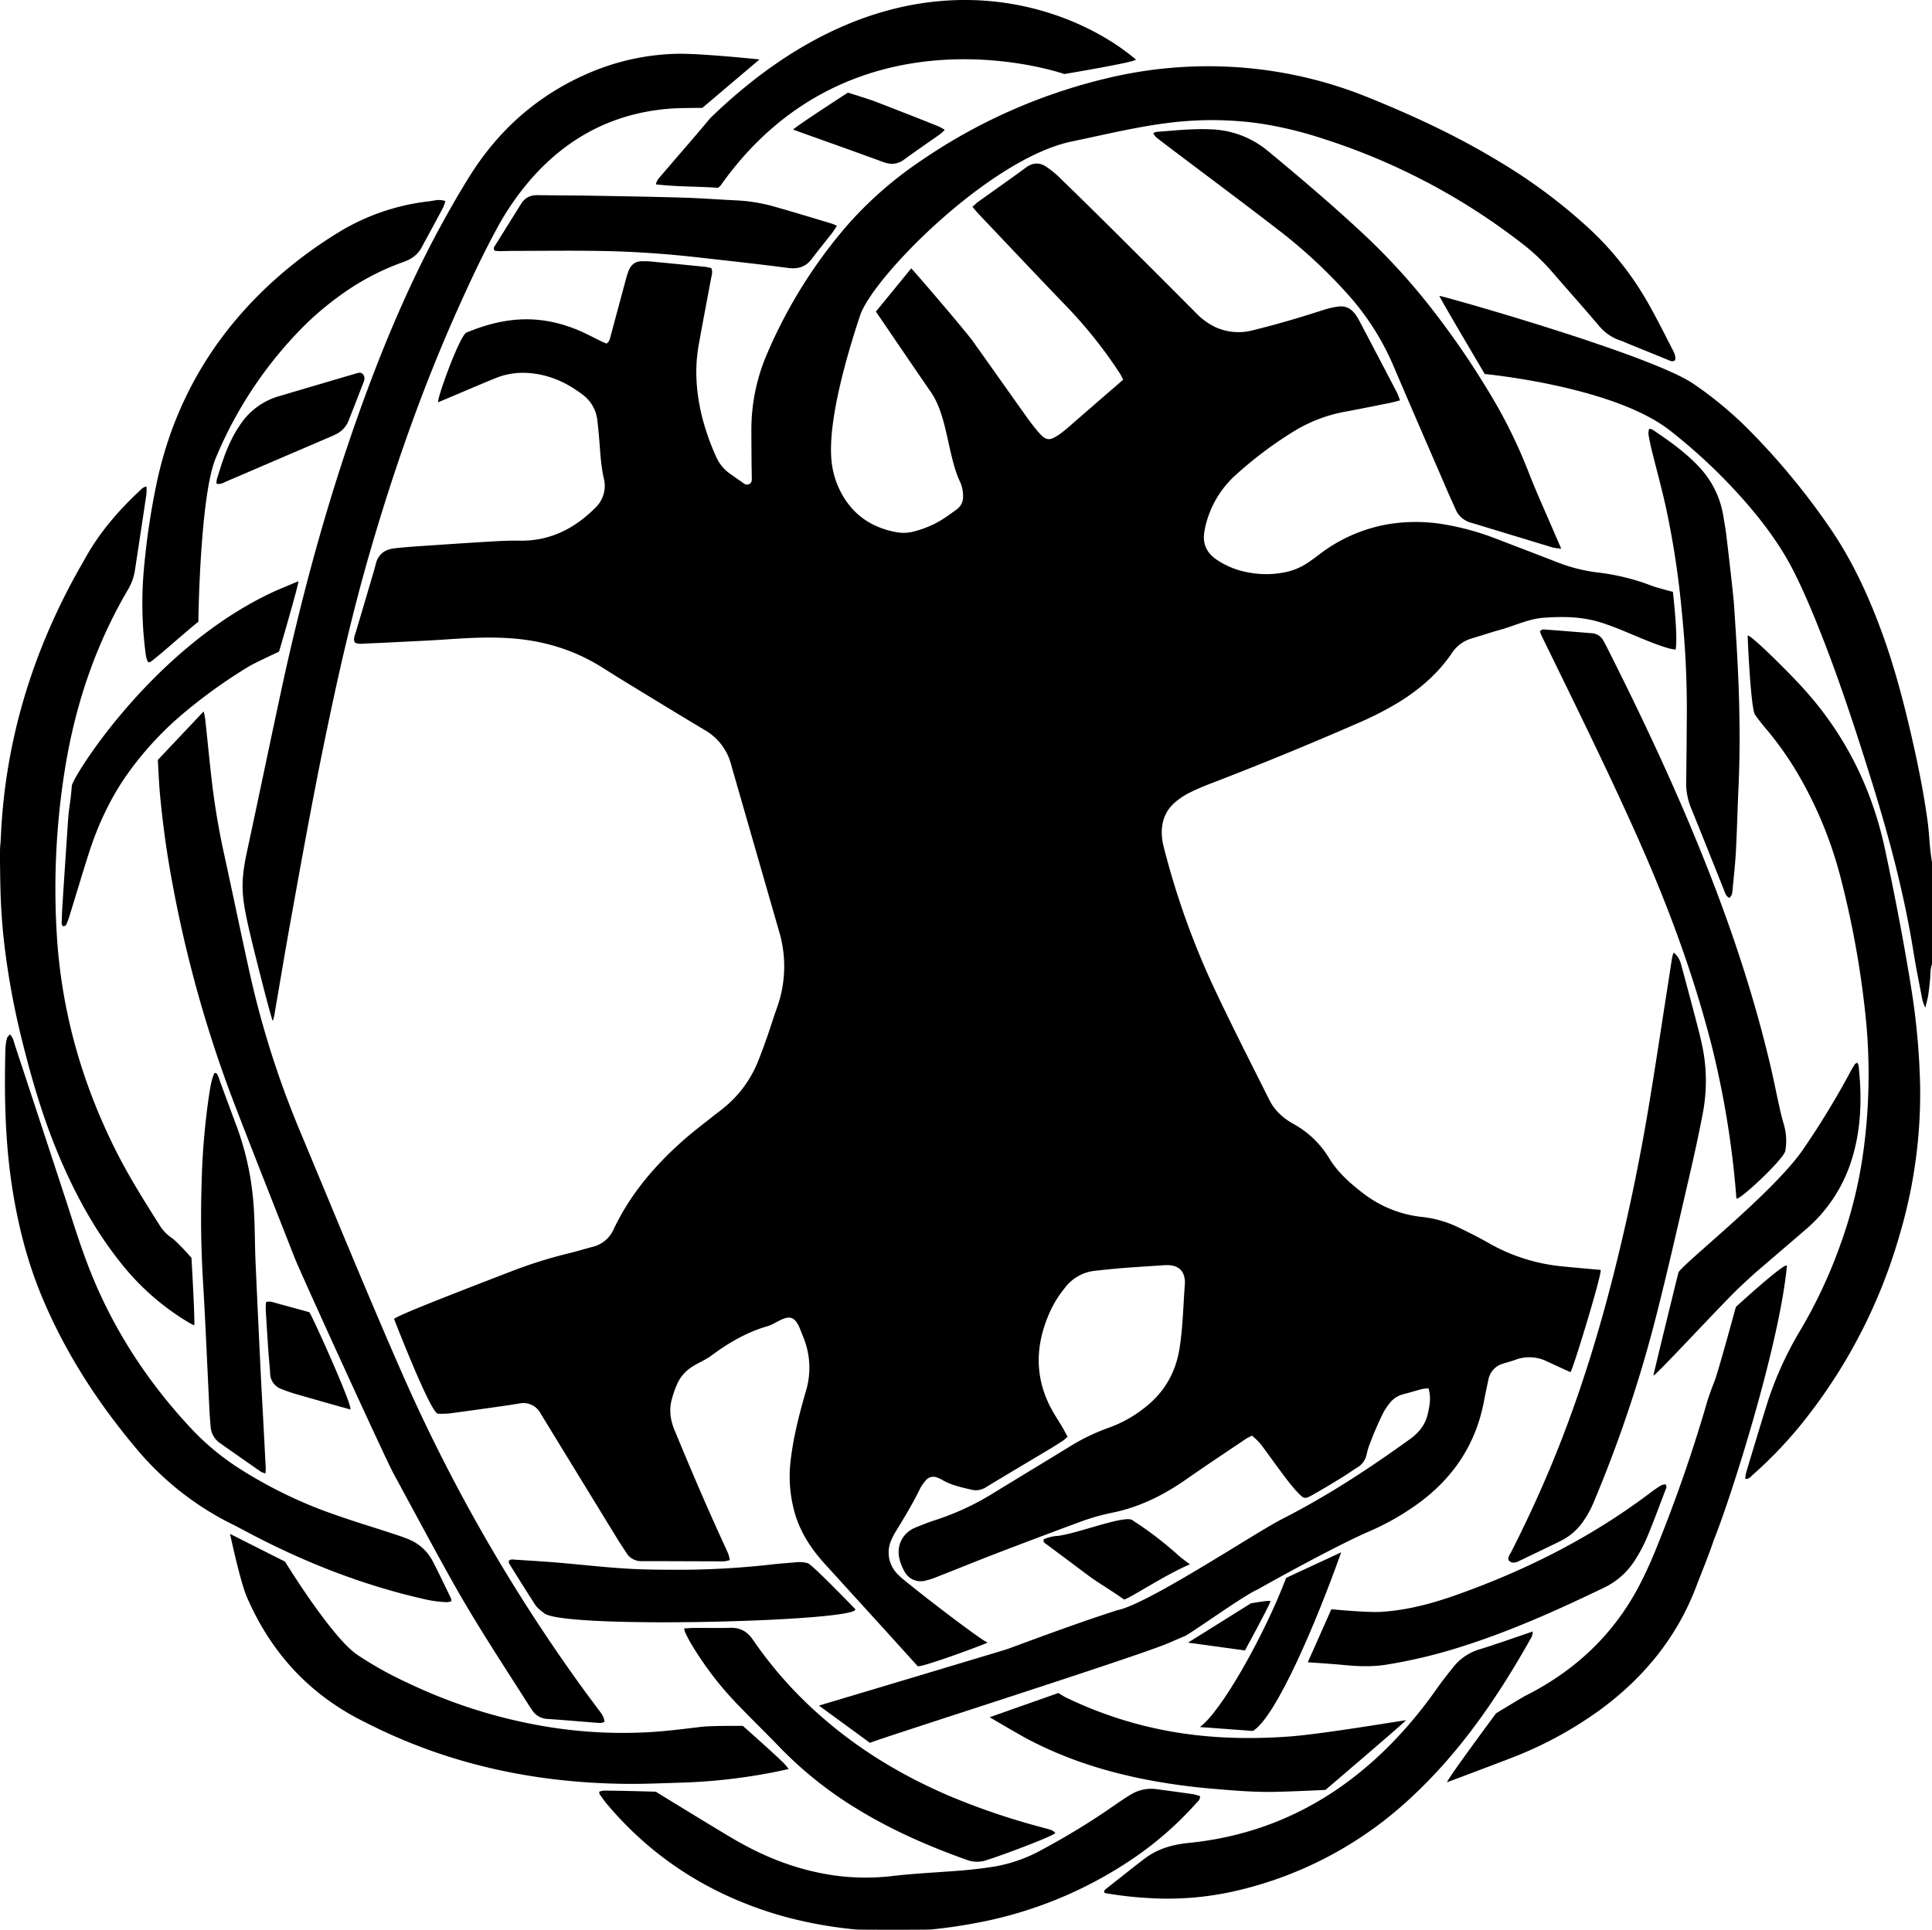 <svg id="Layer_1" data-name="Layer 1" xmlns="http://www.w3.org/2000/svg" viewBox="0 0 983.88 982.96"><title>black_LOGO</title><path d="M11.07,446.76c.3-2.7.36-5.43.51-8.14,2.5-46.49,15.71-89.86,38.06-130.56,1.53-2.81,3.17-5.56,4.72-8.36,7.19-13,16.79-24.11,27.57-34.24,1-1,2-2.08,3.65-2.36a26.73,26.73,0,0,1,0,3.81q-2.85,19.21-5.8,38.42a27.37,27.37,0,0,1-3.38,9.92C59.77,343.42,49.52,373.84,44.24,406a384.12,384.12,0,0,0-4.3,85.61c2.3,37.82,12.27,73.66,29,107.65,6.87,14,15.09,27.1,23.39,40.21a21.09,21.09,0,0,0,5.9,6.22c3.47,2.39,10.28,10.36,10.28,10.36s2,34.65,1.34,34.34a41.69,41.69,0,0,1-4.19-2.32,127.07,127.07,0,0,1-33.76-30.28C59.23,641.77,49.55,624,41.53,605.23c-8.13-19-14-38.78-19-58.79a389,389,0,0,1-9.41-50.9c-.84-7.3-1.4-14.65-1.71-22C11.13,468.41,10.87,448.59,11.07,446.76Z" transform="translate(-11 -15.29)"/><path d="M994.88,506.52c-1,2.6-.71,5.34-1,8s-.56,5.4-1,8.07c-.27,1.71-.79,3.38-1.43,6a28.43,28.43,0,0,1-1.43-3.82c-1.57-8.16-3.25-16.3-4.56-24.5-4.72-29.59-12.39-58.42-21.29-87s-18.28-57.23-29.77-85c-3.11-7.52-6.41-15-10.1-22.25-6.33-12.46-14.6-23.64-23.71-34.21a281.44,281.44,0,0,0-38.86-37c-28.79-22.85-94.6-29-94.6-29S744,166.74,744,166c.82-.24,106.79,29.63,129.13,44.62a193,193,0,0,1,29.75,24.89,361.4,361.4,0,0,1,39.33,47.68c11.39,16.38,19.79,34.29,26.68,52.95,6.44,17.41,11.22,35.31,15.38,53.39,3.34,14.48,6.3,29,8.33,43.78.68,4.89.91,9.85,1.41,14.78.22,2.2.57,4.39.87,6.59Z" transform="translate(-11 -15.29)"/><path d="M446.74,998.11a215.67,215.67,0,0,1-37.2-6.8C374,981.21,343.89,962.53,320,934.12c-1.33-1.59-2.5-3.32-3.7-5-.15-.21-.06-.61-.11-1.19a9.18,9.18,0,0,1,2.14-.53c7-.06,26.64.54,26.64.54s31.44,19.36,40.45,24.57c14.07,8.15,28.94,14.19,45,17.18a115.52,115.52,0,0,0,34.86,1.22c11-1.29,22-1.81,33-2.64,6.52-.5,13.05-1.23,19.51-2.27a76.46,76.46,0,0,0,23.82-8.5,371,371,0,0,0,37.17-22.8c2.62-1.82,5.28-3.61,8-5.27a19.94,19.94,0,0,1,13.34-2.77c6.18.83,12.36,1.66,18.52,2.55a26.93,26.93,0,0,1,3.49,1c.08,2-1.25,2.8-2.17,3.83a173.3,173.3,0,0,1-31.27,27.47,210.44,210.44,0,0,1-73,31.75A264.52,264.52,0,0,1,485,998.13C483.57,998.28,448.77,998.32,446.74,998.11Z" transform="translate(-11 -15.29)"/><path d="M589.5,45.65C588.75,47.06,553,53,553,53S445,15,378,109.75c-.32.34-.69.64-1.31,1.22-10.25-.77-20.8-.49-31.71-1.78a11.32,11.32,0,0,1,.92-2.29c.85-1.16,1.83-2.22,2.76-3.31,8-9.36,16.12-18.61,24-28.09C467-16,555.12,16.4,589.5,45.65Z" transform="translate(-11 -15.29)"/><path d="M857.06,771.85a51.49,51.49,0,0,0-4.78,3.18c-30.46,23.16-64.15,40.17-100.12,52.86-12.25,4.32-24.73,7.62-37.79,8.44-7,.45-25.37-1.33-25.37-1.33l-12,27s14.57,1,17.44,1.32c7.5.76,15,1.1,22.5-.08a261.26,261.26,0,0,0,36.82-8.71c25.73-8,50.21-19,74.4-30.67a37.88,37.88,0,0,0,15.77-14.38,78.9,78.9,0,0,0,6-11.47c3.31-8,6.28-16.08,9.36-24.15a2.13,2.13,0,0,0-.14-2.49A6.71,6.71,0,0,0,857.06,771.85Z" transform="translate(-11 -15.29)"/><path d="M617,812.14l-4.48-3.36-2.36-2.06a182.54,182.54,0,0,0-19.48-15.11c-1-.66-2-1.27-3-2-4.1-2.83-30.37,7.77-39.11,8.1a21.33,21.33,0,0,0-6,1.63c-.54,1.48.55,2,1.35,2.56l21.59,16.12C569.41,821,579.39,827,583.32,830,584.35,830.73,605,817,617,812.14Z" transform="translate(-11 -15.29)"/><path d="M862.93,316.77s-8.28-2.16-10.5-3a113,113,0,0,0-27.86-6.88,83.17,83.17,0,0,1-20-5c-10.27-4-20.58-7.93-30.87-11.88a135,135,0,0,0-27.67-7.68,86.31,86.31,0,0,0-28.19,0,79.73,79.73,0,0,0-35.19,15.53c-1.91,1.45-3.84,2.88-5.84,4.2a32,32,0,0,1-11.92,4.82,48.12,48.12,0,0,1-18.14,0,41.81,41.81,0,0,1-16.71-6.88c-4.6-3.33-6.56-7.69-5.79-13.3.14-.95.29-1.89.5-2.83a50.54,50.54,0,0,1,15.79-26.86,199.38,199.38,0,0,1,29.12-21.87A75.75,75.75,0,0,1,696,225c7.69-1.42,15.37-3,23-4.52,1.55-.31,3.08-.77,5-1.25-.7-1.7-1.18-3.2-1.9-4.58q-9.42-18.08-18.94-36.11a23.17,23.17,0,0,0-2-3.23c-2.06-2.74-4.81-4.3-8.28-3.89a39.52,39.52,0,0,0-7.46,1.61c-12,3.89-24.11,7.49-36.38,10.48a28.3,28.3,0,0,1-19.2-1.64,34.56,34.56,0,0,1-10-7.38q-18.44-18.56-37-37Q566.54,121.21,550,105.17a45.27,45.27,0,0,0-6-4.81c-3.55-2.46-7-2.34-10.6.32-8,5.9-16.12,11.56-24.17,17.34-1,.72-1.89,1.62-3,2.63,1.18,1.38,2.16,2.6,3.23,3.73,15,15.79,29.88,31.64,45,47.31a232,232,0,0,1,26.81,33.78c.59.89,1,1.89,1.73,3.19l-3.34,2.92Q567,222.52,554.46,233.45c-1.07.92-2.88,2.33-4,3.13-5,3.38-6.69,3.35-10.57-1.1a114.89,114.89,0,0,1-7-9.12c-8.83-12.37-17.57-24.8-26.4-37.17-3.81-5.35-30.6-36.57-31.44-37.19l-18,22s22.76,33.44,28,41c8.41,12.13,8.53,31.75,14.61,45.19a17.61,17.61,0,0,1,1.78,8.35,7.65,7.65,0,0,1-3.16,6.16c-4.25,3.13-8.51,6.28-13.4,8.36a52.38,52.38,0,0,1-9,3.08,20.35,20.35,0,0,1-7.61.36c-11.57-1.94-21-7.39-27.37-17.55A43.42,43.42,0,0,1,434.46,250c-2-19.75,7.54-53,14.54-74,6.53-19.58,66-80,107.92-88.67,20.91-4.33,41.4-9.62,62.74-10.64a175.42,175.42,0,0,1,32.55,1.44,195.18,195.18,0,0,1,31.68,7.53,327.92,327.92,0,0,1,101.48,53.09,104.54,104.54,0,0,1,15.77,14.7c8.05,9.32,16.26,18.5,24.23,27.89a23.66,23.66,0,0,0,10.49,7.28c1.51.5,3,1.19,4.44,1.79l20.43,8.32c1,.41,2,1,3.32.05.51-2.05-.5-3.9-1.43-5.71-3.89-7.53-7.67-15.12-11.82-22.51a158.84,158.84,0,0,0-29.68-38.08,276.82,276.82,0,0,0-46.8-35c-21.39-13-44-23.48-67.14-32.8a215.61,215.61,0,0,0-70.4-15.39A220.25,220.25,0,0,0,575.36,55a283,283,0,0,0-95.89,42.53,193.47,193.47,0,0,0-37.34,32.91,250,250,0,0,0-40.24,64.48,97.43,97.43,0,0,0-8.25,39.17c0,5.76.06,11.51.1,17.27,0,2.08.11,4.16.08,6.24,0,1.55.48,3.44-1.34,4.28s-3-.64-4.29-1.5c-1.74-1.14-3.4-2.39-5.12-3.56a20.85,20.85,0,0,1-7.4-8.93,123.42,123.42,0,0,1-7.32-21c-2.85-12-3.71-24-1.48-36.17,2-11.17,4.14-22.32,6.23-33.48.32-1.71,1-3.39.13-5.37a26.64,26.64,0,0,0-3.09-.66q-13.84-1.4-27.69-2.72c-1.43-.14-2.88-.12-4.32-.14-3.47-.06-5.74,1.7-7,4.82a39.75,39.75,0,0,0-1.44,4.57q-3.87,14.34-7.71,28.71c-.37,1.37-.6,2.8-2.11,3.86-.91-.41-1.92-.83-2.91-1.31-3-1.47-6-3-9-4.43-20.48-9.31-38.95-8.4-59.4.13-3.6,1.51-16,36.16-14.27,35.42,9-3.72,19.89-8.49,28.87-12.13a36.78,36.78,0,0,1,14.41-2.8c11.25.18,21,4.23,29.88,10.93a18.82,18.82,0,0,1,7.75,13.25c.44,3.65.77,7.32,1.06,11,.48,6.22.84,12.46,2.22,18.57a15.33,15.33,0,0,1-4.31,15c-10.63,10.67-23.2,17.06-38.72,16.76-4.78-.09-9.55.14-14.32.42-12.55.74-25.09,1.6-37.63,2.45q-5.75.39-11.48,1c-4.91.54-8.38,2.91-9.64,7.95-.54,2.17-1.17,4.32-1.81,6.46q-4.2,14.26-8.43,28.52c-.49,1.65-1.35,3.29-.43,5.1,1.82.94,3.76.56,5.65.48q8.64-.34,17.26-.8c7.83-.39,15.67-.73,23.48-1.27,10.86-.75,21.71-1.35,32.6-.62,16.75,1.13,32.36,5.74,46.63,14.68,5,3.14,10,6.28,15.08,9.36,12.42,7.57,24.83,15.19,37.33,22.63a28.64,28.64,0,0,1,13.62,17.79c.46,1.7.95,3.39,1.44,5.08q11.46,39.86,22.94,79.73a62.23,62.23,0,0,1-1.12,39.13c-1.83,5.11-3.42,10.31-5.22,15.44-1.43,4.07-2.93,8.12-4.54,12.12a58.4,58.4,0,0,1-17.28,23.26c-1.72,1.43-3.55,2.74-5.3,4.13-4.75,3.79-9.62,7.44-14.2,11.43-15.08,13.17-28,28.07-36.62,46.36a15.69,15.69,0,0,1-10.69,8.88c-3.86,1-7.68,2.18-11.56,3.15a235,235,0,0,0-27.92,8.59c-20.43,7.89-60.49,23.23-61.6,25,.45,1.16,18.64,48.11,22.33,48.24a43,43,0,0,0,5.79-.13c8.55-1.13,17.1-2.33,25.65-3.54q5.24-.74,10.46-1.61A9.87,9.87,0,0,1,286,734.74c.48.83,1,1.65,1.48,2.47q19.27,31.51,38.56,63c1.25,2,2.66,4,3.91,6a8.73,8.73,0,0,0,8.05,4.28c13.91,0,27.83.1,41.75.11a14.42,14.42,0,0,0,2.91-.65,19.84,19.84,0,0,0-.73-3c-.92-2.22-1.94-4.39-2.94-6.57-8.55-18.59-16.54-37.43-24.37-56.34-2-4.75-2.86-9.54-1.85-14.52a50.74,50.74,0,0,1,3-9.07,20,20,0,0,1,8.12-9.23c3.1-1.94,6.57-3.32,9.46-5.47,8.65-6.45,18.06-11.93,28.42-14.91,2.68-.77,5-2.43,7.53-3.53,3.94-1.71,6.28-.91,8.26,3,.94,1.84,1.58,3.84,2.39,5.75a41.08,41.08,0,0,1,1.37,28.14c-3.32,11.52-6.31,23.13-7.69,35.1a67.67,67.67,0,0,0,2.1,26.6c2.83,9.92,8.3,18.28,15.16,25.83q15,16.5,30,33,8.71,9.59,17.39,19.22c1.13,1.25,36.4-11.91,35.68-12-2.07-.36-29.77-21.3-43.34-32.5a29.5,29.5,0,0,1-3-2.84,15.6,15.6,0,0,1-3-16.18,33.28,33.28,0,0,1,2.6-5.12c4.34-7.09,8.66-14.19,12.29-21.69a21.21,21.21,0,0,1,3-4.31,4.91,4.91,0,0,1,5.67-1.41,13.17,13.17,0,0,1,2.62,1.19c4.63,2.71,9.79,3.83,14.92,5a9.27,9.27,0,0,0,7.32-1.21c10.66-6.48,21.4-12.82,32.09-19.23,2.47-1.48,4.9-3,7.32-4.59a24.67,24.67,0,0,0,2.21-1.92c-.93-1.73-1.63-3.15-2.44-4.51-1.3-2.2-2.67-4.36-4-6.55-10.68-17.47-10.57-35.38-2.06-53.58a55,55,0,0,1,7.22-11.3,21.9,21.9,0,0,1,15-8.57c4.61-.52,9.22-1,13.84-1.38,7.17-.56,14.35-1,21.53-1.49a19.77,19.77,0,0,1,2.88,0c4.86.42,7.49,3.15,7.78,8.06a9.89,9.89,0,0,1,0,1.44c-.82,10.67-1,21.4-2.6,32C610,713.8,604.38,724,594.53,731.86a64.63,64.63,0,0,1-19.14,10.78,101.67,101.67,0,0,0-19.8,9.6c-12.82,7.85-25.68,15.62-38.5,23.47a135.37,135.37,0,0,1-30.37,14.07c-3.19,1-6.29,2.33-9.41,3.56-6.08,2.39-10.71,9-7.76,17.81a26.66,26.66,0,0,0,2.38,5.14,9.25,9.25,0,0,0,9.61,4.3,34.37,34.37,0,0,0,6.24-1.93c10.27-4,20.47-8.2,30.76-12.15q21.48-8.25,43.06-16.22a115.71,115.71,0,0,1,16.6-4.64c13.51-2.84,25.56-8.92,36.83-16.78,10-7,20.09-13.67,30.17-20.47,1-.7,2.19-1.21,3.32-1.83a29,29,0,0,1,5.76,6c4.17,5.66,8.24,11.39,12.54,17a74.9,74.9,0,0,0,5.5,6.43c2.81,2.92,3.47,2.83,7.25.68,4.87-2.76,9.67-5.64,14.44-8.56,2.86-1.75,5.59-3.72,8.44-5.49a9.88,9.88,0,0,0,4.47-6.35c.35-1.41.68-2.84,1.17-4.21a176.36,176.36,0,0,1,7.4-17.28,28.93,28.93,0,0,1,2.92-4.37,12.75,12.75,0,0,1,7.41-5c3.1-.77,6.14-1.75,9.24-2.55a24.86,24.86,0,0,1,3.39-.4c1.43,4.55.61,8.78-.34,13-1.22,5.39-4.39,9.47-8.84,12.69-20.89,15.1-42.4,29.2-65.41,40.91-14.1,7.18-69.4,44.13-84.4,46.52a12.22,12.22,0,0,1-1.22.47c-18.24,5.9-36.2,12.58-54.19,19.21-1.58.58-96,28.8-96,28.8l26,19c.92-1,135.39-43.72,151.85-50.77,2.79-1.2,5.57-2.42,8.37-3.58,3.19-1.33,31-21.42,37.46-23.91-.11-.09,37.88-21.32,55.93-29.2a131.4,131.4,0,0,0,26.59-15.23c17.36-13,28.48-30,32.49-51.47.68-3.61,1.46-7.2,2.22-10.8a10.42,10.42,0,0,1,7.31-8.16c2.11-.71,4.31-1.2,6.4-2a20.28,20.28,0,0,1,16.29.88q5.87,2.73,11.77,5.39c.83.38,16.76-51.95,15.34-52.08-6.68-.61-13.38-1.15-20.06-1.85a93.18,93.18,0,0,1-36.73-11.73c-5.14-2.92-10.43-5.59-15.76-8.15a56.06,56.06,0,0,0-18.4-5.24,59.29,59.29,0,0,1-29.87-12c-6.55-5-12.88-10.61-17.18-17.6A48.53,48.53,0,0,0,670.08,588c-5.67-3.07-10-7.1-12.66-12.43-9-18-18.2-36-26.8-54.17a404.34,404.34,0,0,1-27-74.74,33.38,33.38,0,0,1-.81-4.31c-.84-7.68,1.32-14.27,7.48-19.12a37.29,37.29,0,0,1,6.44-4.13c3.43-1.71,7-3.23,10.54-4.6q37.83-14.51,75-30.76a168.76,168.76,0,0,0,21.34-10.91c10.57-6.58,19.83-14.59,26.85-25a18.11,18.11,0,0,1,10.27-7.42c4.91-1.45,9.76-3.09,14.68-4.45,7.1-2,14.3-5.5,21.66-6,9.67-.7,19.14-.61,28.44,2.19,11.78,3.55,23.6,10,35.41,13.42a29.86,29.86,0,0,0,3.4.6C865.58,339.35,862.93,316.77,862.93,316.77Z" transform="translate(-11 -15.29)"/><path d="M515,890s14.75,8.73,19.41,11.18c19.68,10.37,40.66,16.94,62.47,21a315.27,315.27,0,0,0,31.36,4.22c10.37.89,20.73,1.79,31.14,1.63,8.42-.12,26.62-1,26.62-1s40.6-34.66,41-35.47c-.8-.09-42.59,7.1-60.16,8.32-19.68,1.36-39.31.9-58.83-2.49a205,205,0,0,1-54.12-17.42c-1.27-.61-2.43-1.42-3.92-2.3Z" transform="translate(-11 -15.29)"/><path d="M189.24,733.19q-13.86-3.84-27.67-7.85a76.18,76.18,0,0,1-7.23-2.5,8.61,8.61,0,0,1-5.78-8.07c-.22-3.83-.65-7.65-.91-11.48q-.72-10.53-1.33-21.07a35.09,35.09,0,0,1,.19-3.72c1.86-.52,3.36.06,4.89.49l17.1,4.69C169.26,683.88,191.89,733.92,189.24,733.19Z" transform="translate(-11 -15.29)"/><path d="M211.32,765.72c10.07,18.54,20,37.18,30.3,55.59,12.12,21.64,25.83,42.3,39.11,63.23.42.68.91,1.32,1.37,2a9.65,9.65,0,0,0,7.62,4.32c8.93.62,17.85,1.41,26.78,2.08a8.79,8.79,0,0,0,2.32-.51c-.12-2.48-1.4-4.11-2.62-5.75-2.76-3.73-5.57-7.42-8.29-11.17A870.62,870.62,0,0,1,214.57,712.1c-17.6-40.28-34.25-81-51.17-121.54A474.26,474.26,0,0,1,138,510.19c-4.42-20-8.53-40-12.91-60a379.53,379.53,0,0,1-6.42-38.78c-1.12-9.85-2.07-19.71-3.14-29.57-.15-1.42-.81-4.19-.81-4.19L91.38,402.36s.69,13.36,1,16.54c1.37,15,3.37,29.87,6.11,44.66A637.75,637.75,0,0,0,129.8,576.12c10.25,26.71,20.83,53.29,31.28,79.93C164.29,664.23,207.12,758,211.32,765.72Z" transform="translate(-11 -15.29)"/><path d="M137,485c-3.18-14.73-3.33-21.49-.15-36.24,5.79-26.88,11.36-53.8,17.14-80.67,11.27-52.42,25.42-104,44.14-154.3,11.34-30.45,24.28-60.18,40.16-88.57,3.9-7,7.92-13.9,12.18-20.66,15-23.81,35.33-41.51,61.35-52.46a120.15,120.15,0,0,1,43.81-9.41c11.91-.3,42.15,2.88,42.15,2.88L368.67,70.25s-10.23,0-15.33.3c-28.35,1.9-51.9,13.68-70.87,34.76a139.26,139.26,0,0,0-19.06,27.55c-7,13-13.2,26.28-19.22,39.71C226,213.2,211.33,255.11,199,297.86c-8.24,28.58-14.94,57.54-21,86.64-7,33.17-13,66.51-19,99.86-2.78,15.42-5.35,30.87-8,46.3a27.76,27.76,0,0,1-1.05,4.67C149.61,536.06,140,498.74,137,485Z" transform="translate(-11 -15.29)"/><path d="M899.74,768.57a21.73,21.73,0,0,1,.5-3.21c3.59-11.93,7.17-23.87,10.88-35.77a177.37,177.37,0,0,1,16.89-37,250.6,250.6,0,0,0,20.4-43.85,231.3,231.3,0,0,0,11.65-47.9,290.77,290.77,0,0,0,1.46-63.18A475.42,475.42,0,0,0,948.77,464a207.29,207.29,0,0,0-22.14-54.46,164.75,164.75,0,0,0-16-22.68c-2.07-2.44-4.08-4.94-5.9-7.57-2.15-3.12-3.78-39.32-3.7-40.27,1.39-.56,19.74,17.49,28.06,26.63,21.52,23.62,35.22,51.16,41.88,82.36,4.9,23,9.35,46,13.11,69.24a363,363,0,0,1,4.75,51.07,252.62,252.62,0,0,1-10.24,75.28,272.8,272.8,0,0,1-47.7,93.91,215.24,215.24,0,0,1-27.26,29C902.57,767.39,901.78,768.81,899.74,768.57Z" transform="translate(-11 -15.29)"/><path d="M16,542.18c1.66,1.56,2,3.52,2.55,5.31q12.54,38,25,76C47,634,50.22,644.56,54,654.93c12.12,33.76,31,63.35,55.62,89.35a128.76,128.76,0,0,0,24.17,19.6,229.34,229.34,0,0,0,47.87,23c9.64,3.41,19.44,6.35,29.15,9.54,2.73.89,5.47,1.79,8.12,2.88a23.94,23.94,0,0,1,12.51,11.39c3.16,6.1,6.1,12.32,9.11,18.5a8.69,8.69,0,0,1,.36,1.67,8.37,8.37,0,0,1-2.19.55,61.46,61.46,0,0,1-12.79-1.83c-29.61-6.8-57.69-17.69-84.65-31.6-4-2.05-7.88-4.23-11.89-6.22a150.3,150.3,0,0,1-48.7-38.28C60.87,730,44.29,704.38,32.42,676c-7.3-17.49-12-35.72-15-54.42-3.85-24-4.29-48.07-3.66-72.24a26.18,26.18,0,0,1,.8-5.19C14.76,543.43,15.45,542.88,16,542.18Z" transform="translate(-11 -15.29)"/><path d="M806.05,294.73a28.2,28.2,0,0,1-4.15-.5c-14.07-4.25-28.12-8.56-42.19-12.81a11.75,11.75,0,0,1-7.52-6.89c-2.05-4.51-4.08-9-6-13.58-8.57-19.81-17.19-39.59-25.64-59.45a132.35,132.35,0,0,0-22.8-35.87,259.33,259.33,0,0,0-35.82-33.27c-16.8-13-33.89-25.7-50.86-38.53-3.7-2.8-7.42-5.57-11.07-8.42a12.9,12.9,0,0,1-1.75-2.19,6,6,0,0,1,1.54-.74c9.24-.71,18.47-1.72,27.77-1.31a47.68,47.68,0,0,1,29.09,11C673,105.7,689.22,119.48,704.82,134a329.17,329.17,0,0,1,34.39,37.41,425.38,425.38,0,0,1,34.32,50.86,257.62,257.62,0,0,1,16.17,34.22c4.23,10.7,9,21.18,13.53,31.76Z" transform="translate(-11 -15.29)"/><path d="M412.67,916.39c-3.28.69-5.75,1.27-8.25,1.74a291.32,291.32,0,0,1-45.71,5.17c-10.07.3-20.15.78-30.22.63-37.43-.53-73.78-6.87-108.63-20.91-8.6-3.46-17-7.39-25.25-11.63-27-13.9-46.06-35.08-58-62.89-3.33-7.81-8.46-31.88-8.46-31.88l28,14.12s23.54,38.37,36.69,47.38a184.17,184.17,0,0,0,25.52,14.26A263.36,263.36,0,0,0,284.73,894a238.71,238.71,0,0,0,57.8,3.56c8.64-.56,17.19-1.66,25.76-2.68,4.88-.59,21-.47,21-.47s17.33,15.31,21.31,19.49C411.17,914.48,411.62,915.11,412.67,916.39Z" transform="translate(-11 -15.29)"/><path d="M895.27,625.64a469.33,469.33,0,0,0-12.21-76.21c-9-35.75-21.63-70.22-36.48-103.91-13.87-31.44-29-62.3-44.06-93.18Q799.25,345.67,796,339a19.62,19.62,0,0,1-.76-2.07c.94-1.33,2.15-1,3.18-.93,7.65.56,15.3,1.2,22.95,1.82a7.2,7.2,0,0,1,6.21,3.87c.53,1,1.1,2,1.6,3,18.43,36.55,35.85,73.55,50.91,111.63,13.17,33.34,24.4,67.29,32.6,102.21,1.5,6.37,2.75,12.81,4.17,19.2.73,3.28,1.44,6.56,2.4,9.77a29.48,29.48,0,0,1,.92,14C919.39,605.87,895.45,628.15,895.27,625.64Z" transform="translate(-11 -15.29)"/><path d="M863.29,500.54c2.52,1.88,3.34,4.23,4,6.67,2.28,8.49,4.58,17,6.8,25.46,1.38,5.26,2.79,10.51,3.88,15.82a87.24,87.24,0,0,1,.19,33.85c-2.11,11.14-4.56,22.22-7.12,33.27-5.33,23-10.55,46.09-16.36,69A672.5,672.5,0,0,1,823,779.53a53,53,0,0,1-6.18,11.33,30.15,30.15,0,0,1-10.86,9.24c-7,3.48-14.09,6.82-21.13,10.23-2,1-3.88,1.59-5.6-.34-.41-1.69.67-2.83,1.3-4.06q10.56-20.73,19.59-42.16c13.5-32.18,24-65.36,32.56-99.16q11.11-43.93,18.43-88.66c3-18.13,5.72-36.3,8.56-54.45,1-6.16,1.89-12.32,2.87-18.48A21.57,21.57,0,0,1,863.29,500.54Z" transform="translate(-11 -15.29)"/><path d="M772.88,888s13.53-8.22,14.79-8.85c25.47-12.79,44.82-31.17,57.67-55.36,3.09-5.82,5.85-11.81,8.33-17.87a768,768,0,0,0,26.48-75.81c1.12-3.84,2.53-7.63,4-11.36C885.87,714.56,895,681,895,681s25-22.91,26-21c-3.67,39.67-28.12,117.19-37.36,140.09-2.62,7.89-5.89,15.6-8.85,23.4-9.7,25.52-26.42,46.27-49.16,62.91a198.16,198.16,0,0,1-46.4,24.88c-7,2.69-24.14,9.2-31.2,11.8C746.41,923.68,772.88,888,772.88,888Z" transform="translate(-11 -15.29)"/><path d="M120.84,248.7a208.45,208.45,0,0,1,46-68.4A152.75,152.75,0,0,1,182.55,167a127.59,127.59,0,0,1,34.07-18.33c3.94-1.43,7.08-3.58,9.09-7.33,3.62-6.76,7.31-13.49,10.92-20.26a24.82,24.82,0,0,0,1.19-3.35c-3.22-1.14-5.73-.21-8.22.09a112.23,112.23,0,0,0-45.91,15.65,224,224,0,0,0-29.46,21.4c-32.26,27.85-53.51,62.34-62.91,104a372.41,372.41,0,0,0-6.78,43.56A196,196,0,0,0,85,346.92c.25,2,.4,4.06,1.56,5.76a4.83,4.83,0,0,0,1.17-.3c5.78-4.29,18.6-16,24.3-20.38C112,332,112.77,268.19,120.84,248.7Z" transform="translate(-11 -15.29)"/><path d="M791.58,846.32a11.73,11.73,0,0,1-.51,2.64c-16.72,29.87-35.75,58-61,81.51a194.07,194.07,0,0,1-89,47.83,154.83,154.83,0,0,1-45.72,3.77,181.53,181.53,0,0,1-21.81-2.55c-.58-1.06.08-1.58.7-2.07,6.53-5.15,13-10.34,19.63-15.4s14.2-7.17,22.29-8c40.37-4,74.28-21.23,102.66-49.86a221.36,221.36,0,0,0,23.89-28.76c2.76-3.92,5.76-7.68,8.76-11.41A26.77,26.77,0,0,1,765,855.26c7.17-2.21,14.25-4.74,21.36-7.14C787.82,847.62,789.3,847.11,791.58,846.32Z" transform="translate(-11 -15.29)"/><path d="M850.83,233.74a5.93,5.93,0,0,1,1.53.28c8.37,5.62,16.64,11.39,23.59,18.77a47.32,47.32,0,0,1,12.58,24.88c.59,3.47,1.21,6.93,1.63,10.42,1.23,10.31,2.44,20.63,3.52,31,.53,5.09.75,10.2,1.09,15.31,1.85,27.45,2.82,54.93,1.55,82.44-.49,10.7-.73,21.41-1.3,32.11-.35,6.54-1.1,13.06-1.71,19.58-.13,1.42-.14,2.92-1.67,4.15a6.29,6.29,0,0,1-1.53-1.33,20.54,20.54,0,0,1-1.32-3.08c-5.53-13.79-11-27.62-16.61-41.37a33.43,33.43,0,0,1-2.49-13.54c.2-12.15.26-24.3.35-36.45a487.88,487.88,0,0,0-2.6-50.27,443.57,443.57,0,0,0-8-52.58c-2.19-10-4.92-19.84-7.36-29.77-.64-2.63-1.17-5.3-1.63-8A9.42,9.42,0,0,1,850.83,233.74Z" transform="translate(-11 -15.29)"/><path d="M548.39,948.91a5.13,5.13,0,0,0-1.88-1.37c-1.5-.56-3.06-.94-4.6-1.36a355.48,355.48,0,0,1-48-16.32c-23.8-10.26-45.75-23.47-65.2-40.68a207.39,207.39,0,0,1-34.29-38.65c-2.87-4.21-6.51-6.26-11.67-6.08-6.07.21-12.15,0-18.22.07-1.56,0-3.11.15-5.13.25a13.28,13.28,0,0,0,.55,2.11c.85,1.71,1.7,3.44,2.66,5.09a169.35,169.35,0,0,0,25.06,32.63c6.89,7.12,14,14.06,20.87,21.18a196.49,196.49,0,0,0,38.95,30.93c17.65,10.82,36.5,19.06,56,26a14.83,14.83,0,0,0,9.84.12C523.91,959.45,549.21,949.78,548.39,948.91Z" transform="translate(-11 -15.29)"/><path d="M146.2,765.81a10.56,10.56,0,0,1-2.36-.87Q133.4,757.7,123,750.35a11,11,0,0,1-4.74-8.5c-.22-2.71-.46-5.42-.59-8.13-1.11-22.2-2-44.41-3.34-66.59q-1.42-24.21-.67-48.43a364.59,364.59,0,0,1,3.85-45.84c.6-3.75,1.13-7.55,2.68-11,1.26-.15,1.46.74,1.78,1.37a18.71,18.71,0,0,1,.83,2.24c2.89,7.79,5.74,15.59,8.66,23.37a144.15,144.15,0,0,1,8.19,34.9c1.26,11.31,1,22.68,1.47,34q1.36,30.42,2.85,60.85c.26,5.43.59,10.85.88,16.28q.74,13.89,1.46,27.78C146.38,763.57,146.26,764.5,146.2,765.81Z" transform="translate(-11 -15.29)"/><path d="M437.21,130.34c-1,1.47-1.63,2.56-2.4,3.55-3.44,4.42-7,8.75-10.36,13.22-3.13,4.16-7,5.34-12.18,4.66-15.21-2-30.47-3.64-45.72-5.36-15.74-1.78-31.54-2.91-47.36-3.24-15.35-.32-30.71-.09-46.06-.08-2.56,0-5.11.12-7.67.13-.92,0-1.84-.15-2.57-.21a1.92,1.92,0,0,1,.13-2.46q6.71-10.8,13.44-21.57c2-3.17,4.87-4.36,8.53-4.29,8.8.15,17.59.12,26.39.27,15.83.28,31.66.53,47.49,1,9.27.28,18.52,1,27.79,1.43a87.24,87.24,0,0,1,19.79,3.46c9.53,2.71,19,5.62,28.48,8.46A19.31,19.31,0,0,1,437.21,130.34Z" transform="translate(-11 -15.29)"/><path d="M153.11,347.21s-12.9,6-15.35,7.54A263.71,263.71,0,0,0,102.81,380,167,167,0,0,0,78,406.65C68,420,61,434.86,56,450.66c-3.29,10.36-6.39,20.78-9.6,31.17a38.64,38.64,0,0,1-1.67,4.47c-.21.45-.9.67-1.25.91-1.24-.59-1.06-1.49-1.05-2.21.08-3,.2-6.08.39-9.11q1.35-20.83,2.76-41.66c.63-9.25,1.32-9.51,2-18.76.28-3.94,40.42-69.47,102-98.41,2.74-1.3,10.53-4.5,13.33-5.68C163.73,311,153.11,347.21,153.11,347.21Z" transform="translate(-11 -15.29)"/><path d="M288.54,837.32s-3.62-2.5-4.91-4.48c-4.55-7-8.91-14-13.31-21.07a3.49,3.49,0,0,1-.23-1.3c.92-1.15,2.09-.79,3.13-.72,7.34.47,14.68.9,22,1.51,11.78,1,23.54,2.38,35.33,3.07,9.89.58,19.81.57,29.72.55a427.76,427.76,0,0,0,45-2.83c3.81-.4,7.64-.66,11.46-1a15.09,15.09,0,0,1,5.66.51c2.26.65,24.14,23.37,24.14,23.37C449.5,841.06,302,845.18,288.54,837.32Z" transform="translate(-11 -15.29)"/><path d="M956.85,556.55a6.7,6.7,0,0,1,.64,1.56c1.76,16.2,1.42,32.24-3.52,47.94a76.6,76.6,0,0,1-23.81,35.87Q918,652.36,905.78,662.85c-2.9,2.51-5.68,5.16-8.49,7.77-8.11,7.49-43.2,45.55-44.29,45.38.12-1.13,11.22-46.38,12.73-52.43.87-3.46,47.2-39.7,63-62.06A421.38,421.38,0,0,0,953.44,561c.68-1.26,1.44-2.48,2.21-3.69C955.8,557.08,956.16,557,956.85,556.55Z" transform="translate(-11 -15.29)"/><path d="M121.25,261.67a9.69,9.69,0,0,1,.17-2.24c2.11-6.69,4.08-13.45,7.23-19.75a64.5,64.5,0,0,1,5.07-8.66,35.37,35.37,0,0,1,19-13.81c13.14-3.91,26.31-7.76,39.46-11.64,1.23-.36,2.5-.87,3.57.25s1,2.58.47,4c-2.61,6.69-5.17,13.4-7.84,20.06a12.69,12.69,0,0,1-6.11,6.5c-.84.45-1.72.85-2.6,1.22Q153.1,249,126.48,260.43C124.94,261.09,123.43,262.19,121.25,261.67Z" transform="translate(-11 -15.29)"/><path d="M442.8,62.48s10.92,3.38,13.29,4.3q16.31,6.28,32.54,12.74a33.65,33.65,0,0,1,3.51,1.91,27.33,27.33,0,0,1-2.37,2.18c-6.13,4.33-12.33,8.56-18.41,13-3.3,2.41-6.65,2.64-10.39,1.28C448.68,93.38,436.35,89,424,84.58c-3-1.08-6-2.15-9-3.25C414.15,81,442.8,62.48,442.8,62.48Z" transform="translate(-11 -15.29)"/><path d="M-21,466" transform="translate(-11 -15.29)"/><path d="M666,819l28-13c-12.45,35.18-33.23,84.16-45,91l-27-2C632.58,887.6,654.46,849.2,666,819Z" transform="translate(-11 -15.29)"/><path d="M497,908" transform="translate(-11 -15.29)"/><path d="M616,852c7,1,29,4,29,4s12-22,13-25c.31-.93-10,1-10,1Z" transform="translate(-11 -15.29)"/><path d="M452,208" transform="translate(-11 -15.29)"/><path d="M899,340" transform="translate(-11 -15.29)"/><path d="M590,818" transform="translate(-11 -15.29)"/></svg>